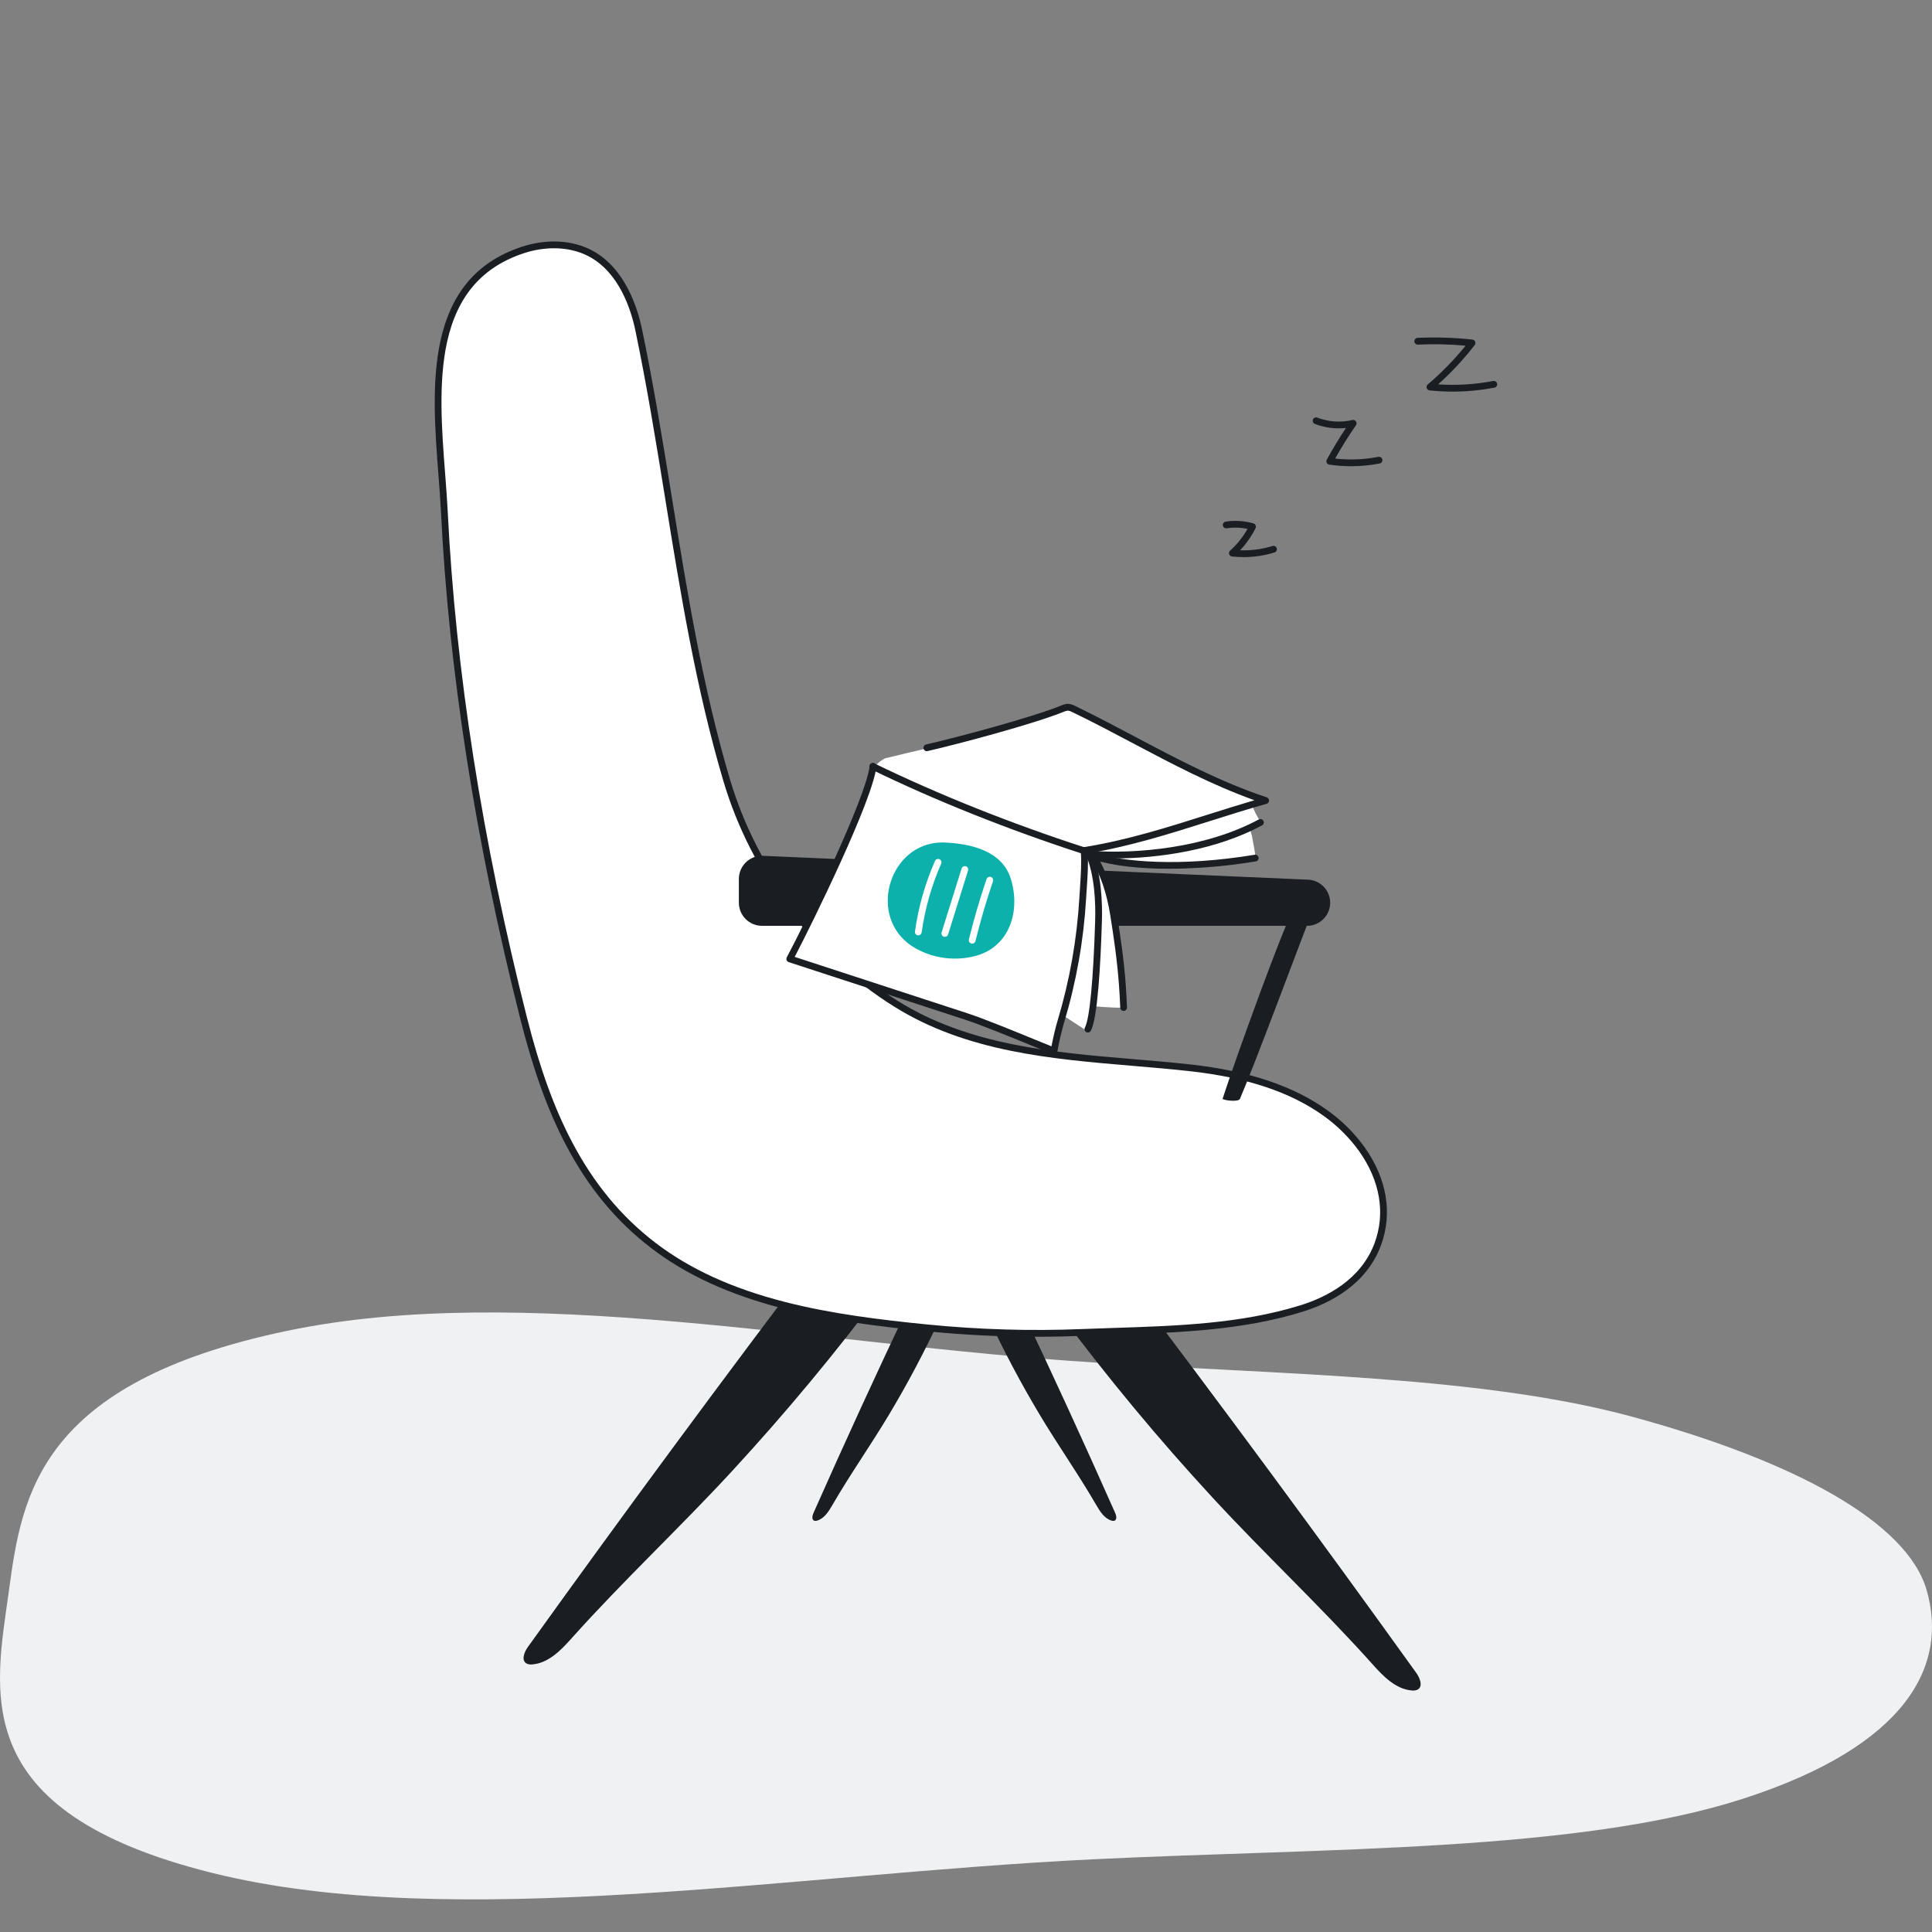 <svg width="237" height="237" viewBox="0 0 237 237" fill="none" xmlns="http://www.w3.org/2000/svg">
<rect x="0" y="0" width="237" height="237" fill="#808080" stroke="none"/>
<g clip-path="url(#clip0_526_131)">
<path fill-rule="evenodd" clip-rule="evenodd" d="M134.151 228.077C97.079 229.877 55.747 237.124 26.08 229.764C-4.333 222.219 -0.574 207.397 1.102 195.069C2.684 183.431 4.753 169.651 35.12 163.276C64.05 157.201 100.246 164.97 134.151 167.134C157.732 168.639 182.028 168.817 200.334 173.821C220.213 179.255 233.939 186.722 236.345 195.069C238.988 204.241 234.056 214.116 213.83 220.649C193.561 227.196 162.579 226.697 134.151 228.077Z" fill="#F0F1F3"/>
<path d="M101.191 152.672C88.826 168.966 76.679 185.422 64.751 202.042C64.304 202.665 63.921 203.671 64.581 204.057C64.798 204.167 65.043 204.208 65.284 204.175C67.272 204.027 68.805 202.439 70.131 200.956C76.422 193.925 83.349 187.458 89.784 180.481C96.387 173.323 102.613 165.825 108.437 158.019L101.191 152.672Z" fill="#1A1E22"/>
<path d="M137.308 155.868C149.673 172.162 161.82 188.617 173.748 205.234C174.195 205.856 174.578 206.863 173.917 207.255C173.7 207.365 173.455 207.406 173.215 207.374C171.227 207.226 169.694 205.637 168.367 204.154C162.076 197.122 155.15 190.655 148.714 183.679C142.11 176.521 135.884 169.023 130.062 161.216L137.308 155.868Z" fill="#1A1E22"/>
<path d="M125.041 159.988C129.08 168.484 133.004 177.031 136.814 185.629C136.956 185.95 137.033 186.44 136.696 186.555C136.588 186.582 136.474 186.577 136.369 186.54C135.488 186.288 134.947 185.429 134.488 184.637C132.316 180.882 129.804 177.322 127.562 173.579C125.26 169.737 123.161 165.778 121.272 161.718L125.041 159.988Z" fill="#1A1E22"/>
<path d="M111.544 159.988C107.507 168.484 103.585 177.031 99.777 185.629C99.634 185.95 99.557 186.44 99.895 186.555C100.003 186.582 100.117 186.577 100.223 186.54C101.104 186.288 101.645 185.429 102.103 184.637C104.275 180.882 106.787 177.322 109.031 173.579C111.331 169.737 113.43 165.778 115.319 161.718L111.544 159.988Z" fill="#1A1E22"/>
<path d="M167.06 140.984C165.841 139.288 164.353 137.803 162.655 136.585C157.878 133.137 151.768 131.632 145.985 130.993C133.737 129.64 120.744 129.913 109.909 123.139C99.963 116.923 92.477 106.951 89.144 95.718C83.765 77.588 82.186 58.843 78.343 40.435C77.563 36.702 75.79 32.867 72.418 31.085C69.921 29.762 66.865 29.781 64.178 30.658C50.59 35.09 53.952 51.523 54.504 62.751C55.529 83.606 59.112 104.676 64.233 124.912C66.958 135.687 71.029 145.802 80.14 152.781C89.546 159.984 102.217 161.745 113.709 162.894C120.039 163.525 126.405 163.713 132.761 163.455C141.686 163.1 151 163.204 159.618 160.531C163.715 159.26 167.455 156.813 169.005 152.635C170.555 148.457 169.448 144.345 167.06 140.984Z" fill="white"/>
<path d="M127.269 163.981C122.724 163.981 118.169 163.755 113.67 163.306C107.94 162.734 101.84 162.003 96.042 160.509C89.472 158.823 84.192 156.402 79.89 153.11C75.589 149.818 72.172 145.684 69.427 140.463C67.212 136.25 65.433 131.338 63.832 125.014C58.33 103.27 55.054 82.328 54.093 62.771C54.02 61.309 53.902 59.776 53.776 58.149C52.954 47.484 51.929 34.212 64.052 30.26C67.08 29.272 70.202 29.438 72.614 30.714C76.643 32.847 78.184 37.665 78.749 40.347C80.184 47.22 81.321 54.251 82.423 61.049C84.269 72.458 86.177 84.255 89.542 95.596C92.86 106.768 100.361 116.677 110.13 122.784C118.832 128.223 129.09 129.088 139.006 129.925C141.317 130.119 143.708 130.32 146.031 130.578C153.194 131.368 158.711 133.222 162.9 136.247C164.634 137.491 166.155 139.009 167.403 140.741C170.14 144.594 170.85 148.868 169.4 152.775C167.616 157.588 163.166 159.864 159.749 160.924C152.342 163.221 144.408 163.478 136.735 163.728C135.437 163.769 134.095 163.813 132.785 163.867C130.95 163.942 129.111 163.981 127.269 163.981ZM67.963 30.454C66.722 30.459 65.488 30.659 64.309 31.047C59.201 32.713 56.108 36.261 54.851 41.912C53.741 46.9 54.2 52.842 54.604 58.084C54.729 59.713 54.849 61.252 54.921 62.724C55.88 82.228 59.148 103.115 64.638 124.805C66.222 131.068 67.978 135.918 70.163 140.072C72.851 145.184 76.198 149.232 80.396 152.447C84.595 155.662 89.79 158.043 96.249 159.701C101.994 161.177 108.058 161.907 113.754 162.475C120.065 163.104 126.412 163.291 132.748 163.036C134.06 162.984 135.405 162.94 136.705 162.897C144.322 162.65 152.2 162.395 159.499 160.13C162.738 159.125 166.951 156.983 168.623 152.486C169.974 148.843 169.3 144.843 166.727 141.22C165.533 139.562 164.078 138.109 162.418 136.917C158.349 133.98 152.96 132.177 145.947 131.401C143.635 131.145 141.25 130.944 138.944 130.749C128.927 129.904 118.569 129.031 109.698 123.485C99.751 117.279 92.118 107.2 88.746 95.836C85.366 84.443 83.452 72.619 81.603 61.185C80.504 54.395 79.368 47.374 77.937 40.52C77.406 37.98 75.96 33.426 72.227 31.451C70.981 30.789 69.508 30.454 67.963 30.454Z" fill="#1A1E22"/>
<path d="M160.33 113.57H93.481C93.108 113.571 92.739 113.499 92.394 113.357C92.05 113.216 91.736 113.007 91.472 112.744C91.208 112.482 90.998 112.169 90.855 111.825C90.712 111.481 90.638 111.112 90.637 110.739V107.81C90.638 107.427 90.716 107.049 90.867 106.697C91.018 106.346 91.238 106.028 91.515 105.764C91.792 105.5 92.119 105.294 92.477 105.16C92.835 105.025 93.217 104.965 93.6 104.982L160.45 107.911C161.182 107.939 161.874 108.25 162.382 108.777C162.889 109.304 163.174 110.007 163.174 110.739C163.174 111.112 163.1 111.481 162.956 111.825C162.813 112.169 162.603 112.482 162.339 112.744C162.075 113.007 161.762 113.216 161.417 113.357C161.072 113.499 160.703 113.571 160.33 113.57Z" fill="#1A1E22"/>
<path d="M160.609 112.756C160.551 112.907 158.696 111.603 158.392 112.151C157.251 114.209 151.552 129.895 149.978 134.784C149.926 134.943 151.911 135.248 152.105 134.796C153.805 130.873 159.552 115.466 160.609 112.756Z" fill="#1A1E22"/>
<path d="M153.566 98.695C154.131 98.528 154.696 98.364 155.262 98.204C155.135 98.163 155.011 98.116 154.885 98.073C154.923 98.053 154.961 98.036 155.004 98.013C154.793 97.651 154.212 97.642 153.686 97.657C146.043 94.878 139.055 90.527 131.722 86.98C131.509 86.859 131.273 86.784 131.029 86.76C130.786 86.771 130.548 86.832 130.33 86.939C123.138 89.849 116.228 91.145 108.551 93.03C107.745 93.473 107.069 94.116 106.949 94.828C106.413 97.97 103.569 103.257 102.473 106.255C101.005 110.254 98.883 113.882 96.883 117.631L118.509 124.69C121.536 125.678 124.79 126.586 127.552 128.174C128.102 128.489 128.687 128.739 129.294 128.92C129.424 128.219 130.308 124.491 130.308 124.491L133.339 126.473C133.339 126.473 134.031 123.838 133.931 123.412C133.931 123.412 136.538 123.674 137.832 123.599C138.069 118.528 135.545 106.733 134.121 105.029C135.47 105.384 135.281 105.435 136.3 105.569C137.195 105.688 138.759 105.736 139.666 105.843C143.111 106.251 146.442 105.916 149.874 105.71C151.111 105.636 152.314 105.402 153.526 105.173L153.976 105.089C154.067 105.073 153.621 102.744 153.575 102.531C153.511 102.238 153.269 101.758 153.456 101.496C153.643 101.235 154.256 101.11 154.532 101.022C154.593 101.003 154.665 100.974 154.674 100.911C154.674 100.87 154.66 100.831 154.633 100.8C154.188 100.147 153.83 99.44 153.566 98.695Z" fill="white"/>
<path d="M132.977 104.754C132.867 104.762 132.758 104.727 132.674 104.655C132.591 104.583 132.539 104.481 132.53 104.371C132.522 104.261 132.557 104.152 132.629 104.069C132.701 103.985 132.803 103.933 132.913 103.925C138.127 103.104 143.198 101.501 148.095 99.95C149.991 99.352 151.928 98.737 153.884 98.164C148.67 96.305 143.723 93.684 138.923 91.143C136.514 89.868 134.023 88.549 131.536 87.351C131.375 87.258 131.198 87.197 131.014 87.171C130.828 87.187 130.647 87.237 130.48 87.319C126.781 88.817 117.65 91.25 113.794 92.134C113.741 92.147 113.685 92.15 113.63 92.142C113.576 92.133 113.523 92.114 113.476 92.086C113.429 92.057 113.388 92.019 113.356 91.974C113.324 91.929 113.301 91.879 113.288 91.825C113.276 91.771 113.274 91.715 113.284 91.661C113.293 91.606 113.314 91.554 113.343 91.508C113.373 91.461 113.412 91.421 113.457 91.39C113.503 91.359 113.554 91.337 113.608 91.326C117.443 90.446 126.509 88.031 130.17 86.55C130.441 86.421 130.735 86.35 131.035 86.341C131.338 86.365 131.632 86.455 131.898 86.603C134.398 87.813 136.896 89.135 139.311 90.414C144.462 93.14 149.789 95.96 155.394 97.809C155.478 97.837 155.551 97.891 155.602 97.964C155.652 98.037 155.679 98.124 155.677 98.212C155.675 98.301 155.645 98.387 155.59 98.457C155.536 98.527 155.461 98.578 155.376 98.603C153.006 99.269 150.636 100.019 148.345 100.745C143.418 102.305 138.324 103.919 133.042 104.747C133.021 104.751 132.999 104.753 132.977 104.754Z" fill="#1A1E22"/>
<path d="M129.294 129.333C129.254 129.333 129.214 129.327 129.176 129.316C128.959 129.25 128.162 128.926 126.658 128.308C124.15 127.281 120.36 125.729 118.381 125.083L96.755 118.026C96.697 118.007 96.644 117.976 96.6 117.934C96.555 117.893 96.52 117.842 96.498 117.785C96.475 117.729 96.465 117.668 96.469 117.607C96.472 117.546 96.489 117.487 96.518 117.434C98.814 113.131 106.235 97.896 106.677 93.971C106.69 93.861 106.745 93.76 106.832 93.691C106.918 93.622 107.029 93.59 107.139 93.603C107.249 93.615 107.349 93.671 107.418 93.757C107.487 93.844 107.519 93.954 107.507 94.064C107.04 98.174 99.756 113.044 97.485 117.383L118.643 124.289C120.658 124.944 124.458 126.505 126.976 127.537C127.79 127.87 128.53 128.173 128.984 128.352C129.228 127.103 129.478 126.06 129.743 125.176C131.213 120.289 132.106 115.246 132.405 110.152C132.425 109.796 132.45 109.426 132.476 109.04C132.578 107.5 132.695 105.742 132.586 104.545C132.581 104.491 132.587 104.436 132.603 104.384C132.62 104.332 132.646 104.283 132.681 104.241C132.752 104.156 132.854 104.103 132.964 104.093C133.074 104.083 133.183 104.118 133.268 104.188C133.352 104.259 133.406 104.361 133.416 104.471C133.534 105.732 133.416 107.519 133.307 109.092C133.282 109.475 133.257 109.847 133.237 110.197C132.934 115.356 132.029 120.463 130.541 125.412C130.201 126.588 129.924 127.781 129.711 128.986C129.693 129.081 129.642 129.167 129.568 129.228C129.494 129.29 129.4 129.324 129.304 129.325L129.294 129.333Z" fill="#1A1E22"/>
<path d="M136.63 105.305C135.564 105.305 134.542 105.266 133.594 105.196C133.484 105.188 133.382 105.136 133.31 105.053C133.238 104.969 133.202 104.86 133.21 104.75C133.219 104.64 133.27 104.538 133.354 104.466C133.437 104.394 133.546 104.358 133.656 104.366C139.445 104.795 147.942 104.011 154.429 100.516C154.526 100.468 154.637 100.458 154.741 100.491C154.844 100.523 154.93 100.594 154.982 100.69C155.033 100.785 155.045 100.896 155.015 101C154.986 101.104 154.916 101.193 154.823 101.246C149.249 104.254 142.237 105.305 136.63 105.305Z" fill="#1A1E22"/>
<path d="M143.385 106.572C139.967 106.572 136.643 106.249 134.001 105.422C133.897 105.388 133.811 105.315 133.761 105.218C133.712 105.121 133.702 105.008 133.734 104.904C133.767 104.8 133.839 104.713 133.935 104.662C134.032 104.611 134.144 104.6 134.249 104.631C137.767 105.732 144.784 106.368 153.929 104.849C154.035 104.835 154.143 104.863 154.229 104.927C154.315 104.991 154.373 105.086 154.391 105.192C154.409 105.298 154.385 105.406 154.324 105.495C154.263 105.583 154.17 105.645 154.065 105.666C150.535 106.252 146.963 106.555 143.385 106.572Z" fill="#1A1E22"/>
<path d="M133.452 126.662C133.384 126.662 133.316 126.645 133.256 126.612C133.159 126.56 133.087 126.471 133.055 126.366C133.023 126.26 133.035 126.147 133.087 126.05C133.663 124.983 134.121 120.234 134.342 113.015C134.413 110.718 134.281 107.453 133.246 104.936C133.204 104.835 133.205 104.72 133.247 104.619C133.29 104.517 133.371 104.437 133.472 104.395C133.574 104.353 133.688 104.354 133.79 104.396C133.892 104.438 133.972 104.519 134.014 104.621C135.103 107.273 135.245 110.665 135.172 113.035C135.011 118.303 134.643 124.906 133.817 126.436C133.783 126.503 133.731 126.56 133.666 126.6C133.602 126.64 133.528 126.661 133.452 126.662Z" fill="#1A1E22"/>
<path d="M137.836 124.011C137.728 124.011 137.626 123.97 137.548 123.895C137.471 123.821 137.426 123.719 137.422 123.612C137.385 122.682 137.332 121.739 137.264 120.808C137.037 117.689 136.571 114.611 136.198 112.276C135.733 109.432 135.031 107.388 133.771 105.235C133.729 105.142 133.722 105.036 133.753 104.938C133.784 104.841 133.85 104.758 133.938 104.706C134.027 104.654 134.131 104.637 134.231 104.657C134.332 104.678 134.421 104.734 134.482 104.817C135.778 107.035 136.536 109.226 137.011 112.144C137.394 114.495 137.862 117.595 138.092 120.748C138.16 121.688 138.21 122.644 138.25 123.58C138.253 123.635 138.244 123.689 138.225 123.74C138.206 123.791 138.178 123.838 138.141 123.878C138.104 123.918 138.059 123.95 138.01 123.973C137.96 123.996 137.907 124.008 137.852 124.01L137.836 124.011Z" fill="#1A1E22"/>
<path d="M132.982 104.778C132.938 104.778 132.895 104.77 132.854 104.756C123.717 101.794 114.745 98.212 106.902 94.395C106.851 94.372 106.805 94.34 106.767 94.299C106.729 94.258 106.699 94.21 106.68 94.158C106.661 94.106 106.652 94.05 106.655 93.994C106.658 93.938 106.672 93.884 106.696 93.834C106.721 93.784 106.755 93.739 106.797 93.702C106.839 93.665 106.888 93.638 106.941 93.621C106.995 93.603 107.051 93.597 107.106 93.602C107.162 93.607 107.216 93.623 107.265 93.649C115.068 97.45 124.003 101.018 133.098 103.968C133.192 103.999 133.272 104.062 133.324 104.146C133.375 104.23 133.395 104.33 133.38 104.428C133.364 104.525 133.315 104.614 133.24 104.678C133.164 104.743 133.069 104.778 132.97 104.778H132.982Z" fill="#1A1E22"/>
<path d="M114.271 103.479C108.605 104.635 106.629 113.066 112.266 116.307C114.516 117.584 117.178 117.928 119.679 117.264C123.88 116.129 125.205 111.731 124.003 107.821C122.95 104.384 119.145 103.505 115.937 103.355C115.378 103.327 114.819 103.369 114.271 103.479Z" fill="#0DB1AC"/>
<path d="M112.654 114.738C112.635 114.739 112.616 114.739 112.596 114.738C112.542 114.731 112.489 114.713 112.441 114.685C112.393 114.657 112.352 114.62 112.319 114.576C112.285 114.531 112.261 114.481 112.248 114.427C112.235 114.374 112.232 114.318 112.241 114.264C112.658 111.281 113.484 108.37 114.696 105.613C114.74 105.513 114.823 105.434 114.925 105.394C115.027 105.354 115.141 105.356 115.242 105.4C115.342 105.445 115.421 105.527 115.461 105.629C115.501 105.732 115.499 105.846 115.455 105.946C114.274 108.632 113.469 111.467 113.062 114.373C113.05 114.472 113.002 114.564 112.927 114.632C112.852 114.699 112.755 114.736 112.654 114.738Z" fill="white"/>
<path d="M115.906 114.922C115.841 114.923 115.777 114.907 115.718 114.878C115.66 114.849 115.61 114.806 115.571 114.754C115.533 114.702 115.507 114.641 115.496 114.577C115.485 114.512 115.49 114.447 115.509 114.384L117.962 106.531C117.996 106.428 118.069 106.342 118.166 106.292C118.263 106.242 118.376 106.232 118.48 106.265C118.584 106.298 118.671 106.37 118.722 106.466C118.773 106.562 118.785 106.675 118.754 106.779L116.302 114.636C116.275 114.719 116.222 114.792 116.151 114.844C116.079 114.895 115.994 114.923 115.906 114.922Z" fill="white"/>
<path d="M119.26 115.756C119.226 115.755 119.193 115.751 119.16 115.744C119.053 115.717 118.961 115.65 118.904 115.555C118.847 115.461 118.829 115.348 118.855 115.241C119.466 112.753 120.195 110.264 121.024 107.842C121.041 107.789 121.068 107.741 121.104 107.699C121.14 107.657 121.184 107.622 121.233 107.598C121.282 107.573 121.336 107.558 121.391 107.554C121.446 107.551 121.501 107.558 121.554 107.576C121.606 107.594 121.654 107.622 121.695 107.659C121.736 107.695 121.77 107.74 121.794 107.79C121.817 107.84 121.831 107.894 121.833 107.949C121.836 108.004 121.828 108.059 121.809 108.111C120.987 110.511 120.268 112.977 119.661 115.439C119.639 115.529 119.588 115.609 119.515 115.667C119.442 115.724 119.352 115.755 119.26 115.756Z" fill="white"/>
<path d="M178.206 48.04C177.26 48.04 176.314 47.99 175.373 47.892C175.292 47.884 175.214 47.853 175.151 47.801C175.088 47.75 175.041 47.681 175.016 47.604C174.992 47.526 174.991 47.443 175.013 47.364C175.036 47.286 175.081 47.216 175.143 47.163C176.833 45.724 178.387 44.131 179.785 42.406C177.84 42.228 175.886 42.185 173.935 42.276C173.825 42.281 173.718 42.242 173.636 42.168C173.555 42.094 173.506 41.991 173.501 41.881C173.496 41.771 173.535 41.663 173.609 41.582C173.683 41.5 173.786 41.452 173.896 41.447C176.14 41.343 178.388 41.413 180.621 41.656C180.694 41.664 180.764 41.691 180.823 41.735C180.882 41.779 180.929 41.838 180.958 41.906C180.987 41.973 180.997 42.047 180.988 42.12C180.979 42.193 180.95 42.263 180.906 42.321C179.561 44.065 178.058 45.681 176.417 47.149C178.677 47.302 180.947 47.163 183.171 46.735C183.279 46.716 183.389 46.739 183.479 46.801C183.57 46.862 183.632 46.957 183.653 47.064C183.674 47.171 183.651 47.282 183.591 47.373C183.531 47.464 183.437 47.527 183.33 47.549C181.642 47.876 179.926 48.041 178.206 48.04Z" fill="#1A1E22"/>
<path d="M165.746 57.192C164.848 57.191 163.951 57.125 163.063 56.995C162.997 56.985 162.934 56.959 162.88 56.92C162.825 56.88 162.781 56.828 162.751 56.769C162.722 56.709 162.707 56.642 162.708 56.576C162.71 56.509 162.727 56.443 162.76 56.385C163.488 55.055 164.276 53.752 165.108 52.499C163.817 52.639 162.51 52.469 161.297 52.004C161.195 51.964 161.112 51.886 161.067 51.785C161.022 51.685 161.019 51.571 161.058 51.468C161.097 51.365 161.176 51.282 161.276 51.237C161.377 51.193 161.491 51.19 161.594 51.229C162.968 51.757 164.469 51.859 165.902 51.523C165.984 51.503 166.069 51.509 166.148 51.54C166.226 51.57 166.293 51.623 166.34 51.693C166.387 51.762 166.413 51.844 166.412 51.928C166.412 52.012 166.386 52.094 166.338 52.163C165.433 53.466 164.575 54.843 163.782 56.252C165.551 56.45 167.339 56.379 169.086 56.041C169.195 56.02 169.306 56.043 169.398 56.105C169.489 56.166 169.552 56.262 169.573 56.37C169.594 56.478 169.571 56.59 169.509 56.681C169.447 56.772 169.352 56.835 169.244 56.856C168.091 57.079 166.92 57.191 165.746 57.192Z" fill="#1A1E22"/>
<path d="M152.552 68.343C152.077 68.342 151.602 68.316 151.13 68.263C151.05 68.254 150.975 68.222 150.913 68.172C150.851 68.121 150.805 68.053 150.781 67.977C150.757 67.9 150.755 67.819 150.776 67.742C150.797 67.664 150.84 67.595 150.9 67.541C151.753 66.778 152.474 65.879 153.033 64.88C152.194 64.704 151.33 64.679 150.482 64.806C150.373 64.823 150.262 64.796 150.173 64.73C150.085 64.665 150.026 64.567 150.009 64.458C149.993 64.349 150.02 64.238 150.085 64.15C150.151 64.061 150.249 64.002 150.357 63.985C151.495 63.815 152.655 63.89 153.761 64.207C153.819 64.224 153.873 64.253 153.919 64.293C153.964 64.333 154.001 64.382 154.025 64.438C154.05 64.493 154.062 64.553 154.061 64.614C154.059 64.675 154.045 64.734 154.018 64.789C153.524 65.783 152.885 66.698 152.122 67.505C153.46 67.553 154.796 67.378 156.076 66.987C156.13 66.967 156.186 66.958 156.243 66.961C156.3 66.963 156.356 66.978 156.407 67.003C156.458 67.028 156.503 67.064 156.54 67.107C156.577 67.151 156.604 67.201 156.62 67.256C156.637 67.311 156.641 67.368 156.635 67.424C156.628 67.481 156.609 67.535 156.581 67.585C156.552 67.634 156.513 67.676 156.467 67.71C156.421 67.743 156.369 67.767 156.313 67.78C155.094 68.152 153.827 68.341 152.552 68.343Z" fill="#1A1E22"/>
</g>
<defs>
<clipPath id="clip0_526_131">
<rect width="237" height="237" fill="white"/>
</clipPath>
</defs>
</svg>
